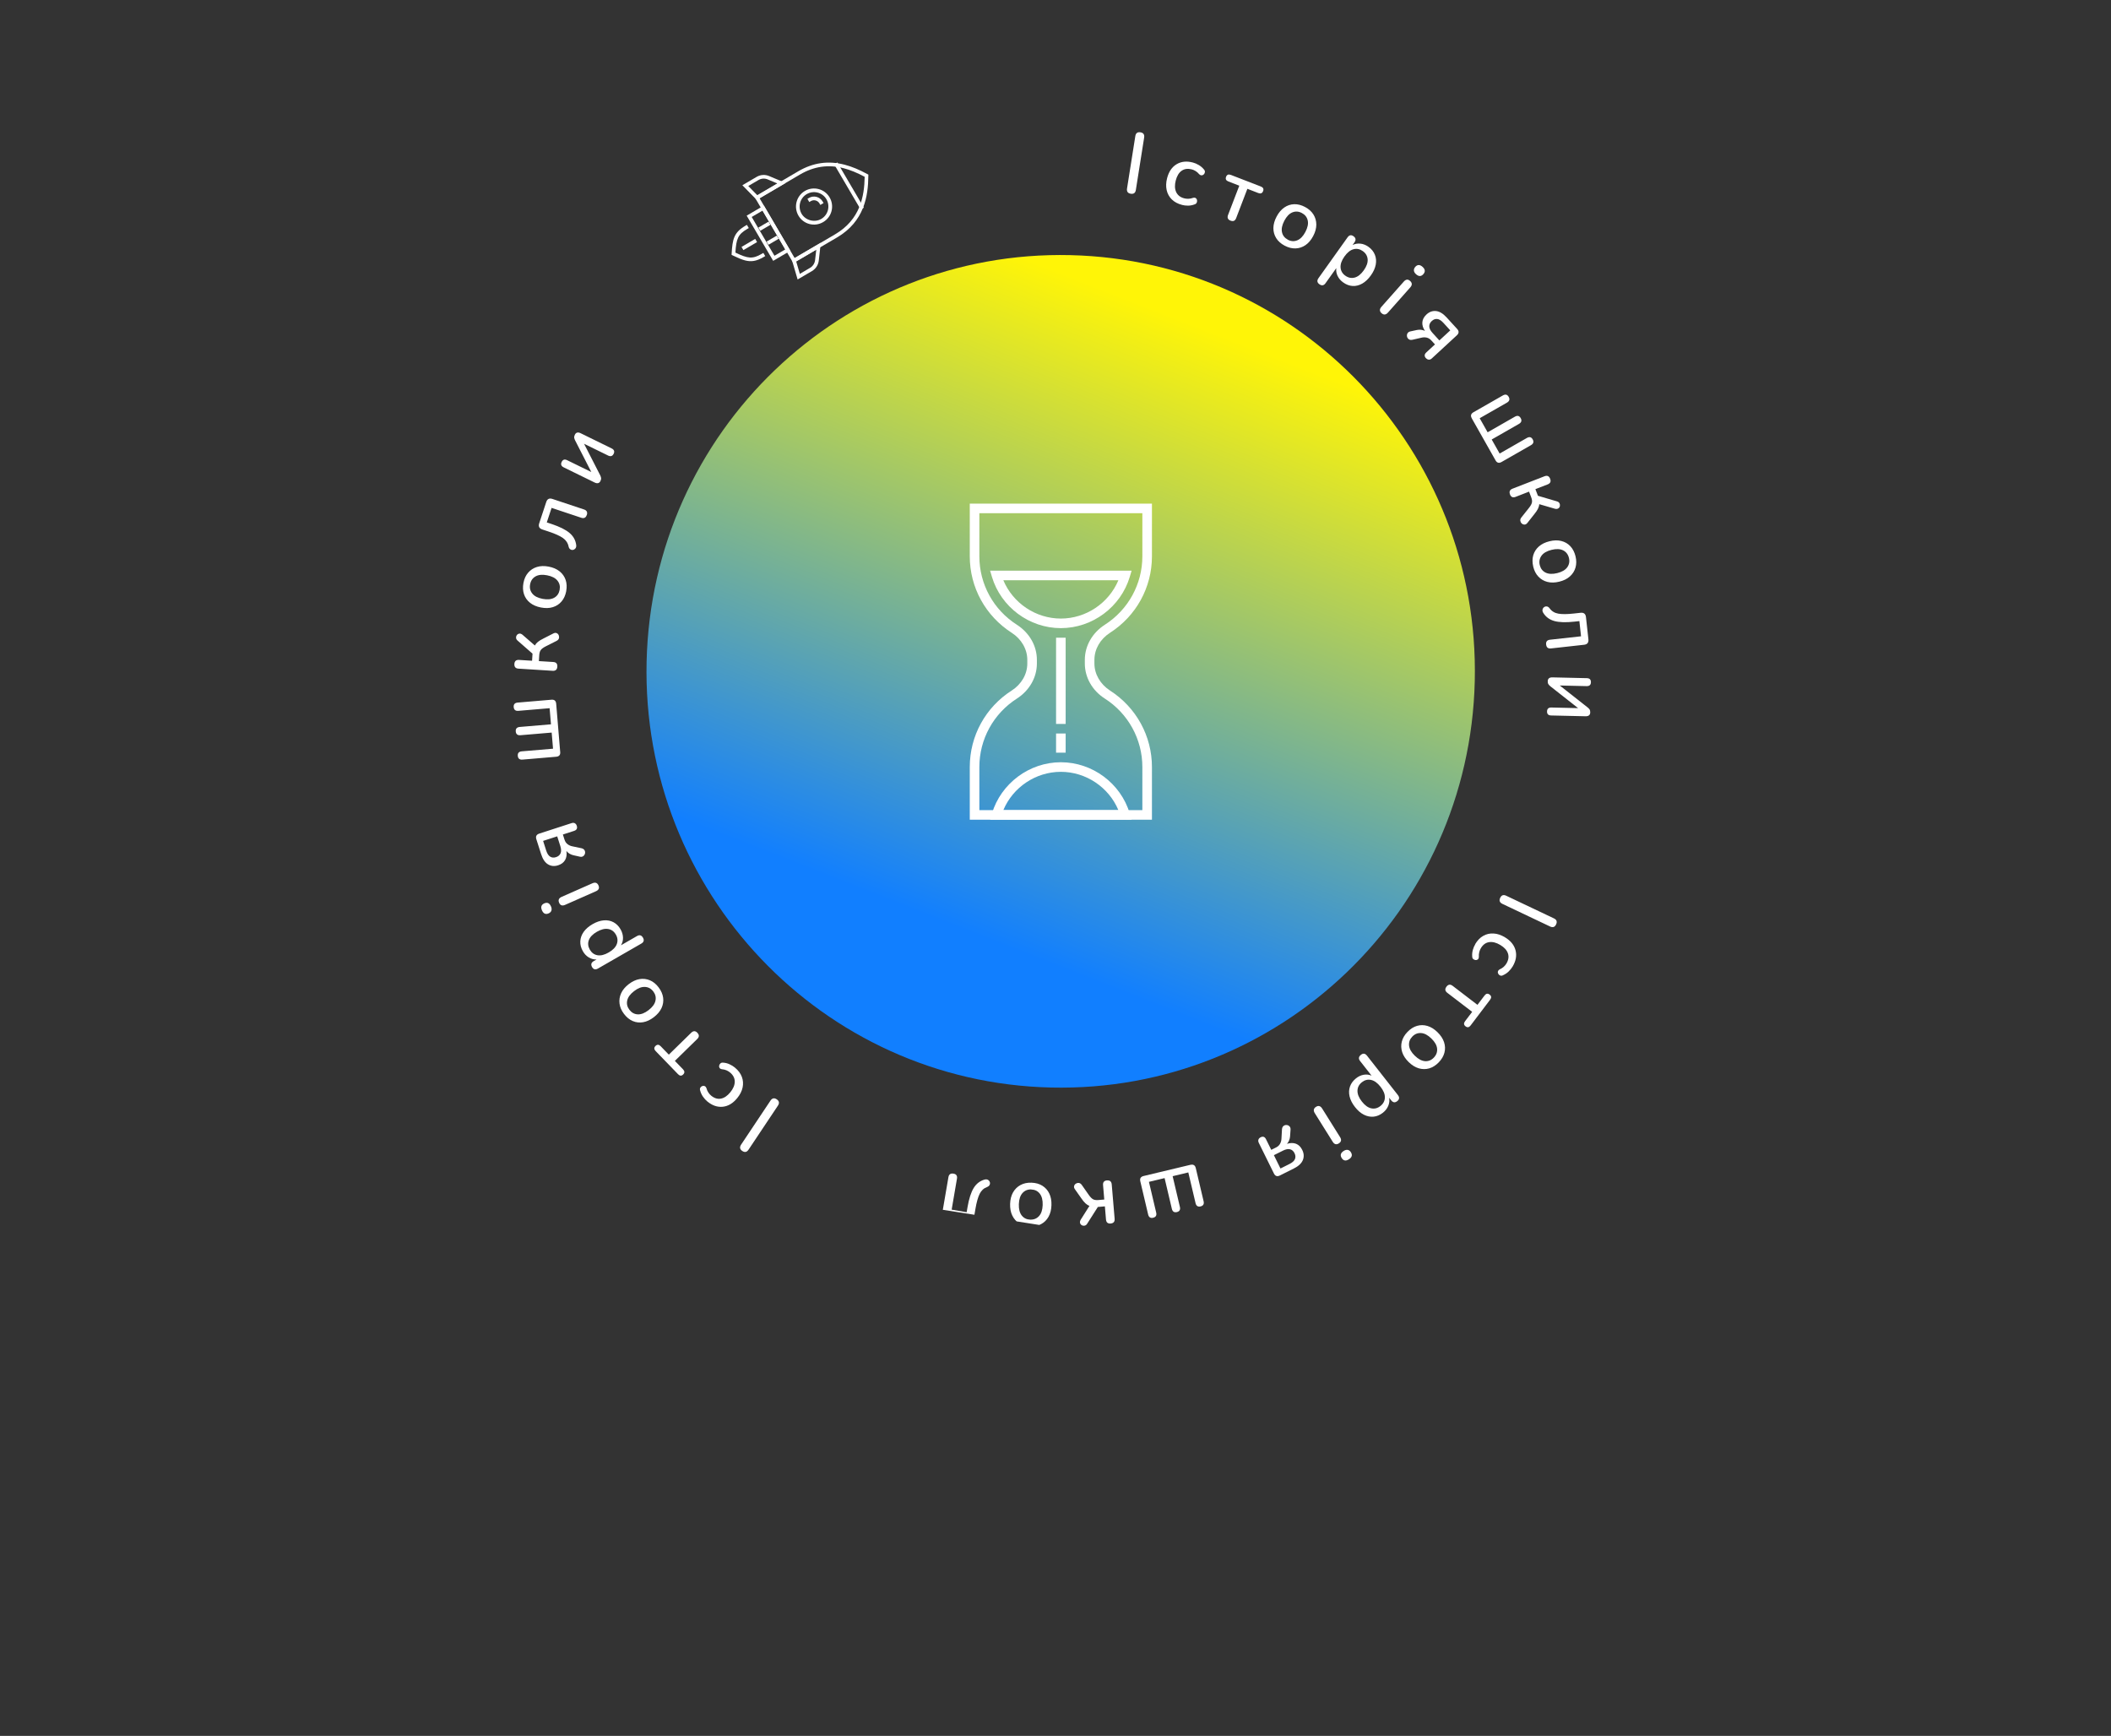 <svg width="394" height="324" viewBox="0 0 394 324" fill="none" xmlns="http://www.w3.org/2000/svg">
<rect x="0" y="0" width="394" height="324" fill="#333333" stroke="none"/>
<path d="M196.149 202.988C238.833 203.987 274.249 170.017 275.253 127.114C276.257 84.21 242.47 48.62 199.786 47.621C157.103 46.622 121.687 80.592 120.683 123.495C119.678 166.399 153.466 201.989 196.149 202.988Z" fill="url(#paint0_linear_127_1019)"/>
<g clip-path="url(#clip0_127_1019)">
<path d="M211.042 36.158C210.494 36.072 210.264 35.748 210.351 35.181L211.897 25.409C211.984 24.847 212.307 24.605 212.855 24.697C213.402 24.783 213.632 25.112 213.546 25.674L211.999 35.446C211.912 36.008 211.589 36.25 211.042 36.158Z" fill="white"/>
<path d="M220.585 38.233C219.807 38.032 219.181 37.689 218.701 37.218C218.221 36.741 217.901 36.165 217.748 35.484C217.594 34.803 217.62 34.055 217.832 33.247C218.144 32.039 218.733 31.174 219.595 30.656C220.457 30.139 221.47 30.027 222.633 30.333C222.998 30.427 223.361 30.579 223.73 30.797C224.1 31.015 224.424 31.284 224.702 31.627C224.839 31.773 224.901 31.933 224.887 32.099C224.874 32.266 224.807 32.413 224.694 32.531C224.581 32.65 224.444 32.718 224.288 32.727C224.132 32.735 223.975 32.663 223.811 32.509C223.609 32.267 223.388 32.073 223.149 31.927C222.91 31.78 222.674 31.677 222.436 31.616C221.7 31.424 221.075 31.506 220.553 31.868C220.032 32.224 219.664 32.837 219.444 33.688C219.225 34.544 219.248 35.262 219.524 35.852C219.801 36.443 220.301 36.834 221.037 37.021C221.275 37.082 221.53 37.11 221.804 37.102C222.078 37.094 222.365 37.039 222.67 36.93C222.882 36.876 223.053 36.89 223.182 36.977C223.307 37.064 223.386 37.192 223.416 37.349C223.445 37.507 223.427 37.663 223.36 37.821C223.293 37.974 223.159 38.086 222.969 38.146C222.575 38.299 222.17 38.376 221.757 38.383C221.339 38.383 220.949 38.342 220.59 38.244L220.585 38.233Z" fill="white"/>
<path d="M229.677 41.19C229.167 40.992 229.013 40.639 229.204 40.126L231.303 34.659L229.263 33.868C228.822 33.696 228.681 33.408 228.84 32.996C228.994 32.594 229.289 32.48 229.731 32.647L235.32 34.81C235.756 34.983 235.903 35.265 235.749 35.667C235.589 36.079 235.294 36.199 234.852 36.032L232.812 35.241L230.719 40.708C230.522 41.221 230.176 41.382 229.677 41.184L229.677 41.19Z" fill="white"/>
<path d="M239.771 45.856C239.072 45.482 238.543 45.014 238.191 44.447C237.839 43.879 237.661 43.251 237.668 42.567C237.675 41.883 237.872 41.165 238.267 40.425C238.658 39.685 239.136 39.121 239.702 38.729C240.262 38.342 240.878 38.136 241.544 38.115C242.209 38.094 242.892 38.268 243.591 38.642C244.27 39.005 244.788 39.472 245.146 40.04C245.498 40.607 245.676 41.235 245.679 41.925C245.677 42.614 245.481 43.327 245.09 44.067C244.7 44.807 244.216 45.371 243.651 45.758C243.085 46.144 242.464 46.345 241.798 46.366C241.133 46.387 240.461 46.219 239.777 45.856L239.771 45.856ZM240.363 44.743C240.947 45.057 241.535 45.092 242.12 44.857C242.705 44.622 243.213 44.098 243.639 43.289C244.065 42.481 244.213 41.771 244.077 41.156C243.942 40.54 243.579 40.075 242.994 39.766C242.399 39.445 241.812 39.405 241.227 39.635C240.642 39.864 240.14 40.384 239.714 41.192C239.288 42.001 239.14 42.715 239.27 43.331C239.4 43.952 239.768 44.417 240.363 44.737L240.363 44.743Z" fill="white"/>
<path d="M246.257 53.059C245.822 52.746 245.766 52.366 246.083 51.918L251.509 44.305C251.826 43.858 252.199 43.79 252.623 44.096C253.058 44.409 253.114 44.789 252.797 45.236L252.44 45.736C252.891 45.505 253.383 45.422 253.91 45.475C254.438 45.528 254.937 45.731 255.419 46.073C255.983 46.478 256.381 46.972 256.61 47.549C256.839 48.126 256.894 48.743 256.77 49.399C256.646 50.061 256.345 50.731 255.855 51.412C255.366 52.094 254.832 52.601 254.247 52.933C253.663 53.265 253.061 53.413 252.452 53.377C251.837 53.341 251.248 53.118 250.684 52.707C250.213 52.371 249.869 51.961 249.646 51.492C249.423 51.023 249.345 50.534 249.407 50.041L247.397 52.862C247.08 53.309 246.697 53.371 246.252 53.053L246.257 53.059ZM251.095 51.456C251.643 51.85 252.221 51.97 252.829 51.812C253.437 51.653 254.006 51.202 254.536 50.458C255.066 49.714 255.309 49.031 255.26 48.403C255.211 47.781 254.914 47.271 254.366 46.877C253.817 46.483 253.245 46.363 252.637 46.516C252.034 46.67 251.465 47.121 250.935 47.865C250.406 48.609 250.162 49.298 250.206 49.925C250.25 50.552 250.546 51.068 251.094 51.461L251.095 51.456Z" fill="white"/>
<path d="M257.853 58.457C257.453 58.097 257.451 57.699 257.843 57.255L262.01 52.553C262.396 52.12 262.789 52.08 263.184 52.439C263.589 52.804 263.601 53.203 263.22 53.637L259.054 58.339C258.662 58.782 258.264 58.816 257.853 58.457ZM264.291 51.185C264.05 50.968 263.916 50.74 263.896 50.502C263.876 50.264 263.957 50.036 264.144 49.819C264.547 49.36 265.003 49.356 265.506 49.806C266.009 50.257 266.056 50.712 265.653 51.171C265.249 51.631 264.794 51.635 264.291 51.185Z" fill="white"/>
<path d="M266.148 66.87C265.808 66.498 265.826 66.137 266.202 65.784L267.825 64.286L267.139 63.536C266.885 63.259 266.599 63.083 266.27 63.013C265.941 62.943 265.614 62.948 265.288 63.034L263.613 63.42C263.332 63.476 263.103 63.443 262.933 63.316C262.762 63.189 262.653 63.022 262.609 62.815C262.566 62.608 262.592 62.41 262.692 62.226C262.792 62.043 262.965 61.917 263.219 61.859L264.46 61.592C264.703 61.54 264.961 61.531 265.223 61.555C265.489 61.584 265.732 61.655 265.951 61.769C265.583 61.206 265.422 60.659 265.47 60.134C265.517 59.608 265.777 59.131 266.243 58.696C266.782 58.2 267.372 57.987 268.027 58.057C268.678 58.127 269.333 58.52 269.994 59.243L271.961 61.394C272.337 61.806 272.323 62.203 271.913 62.582L267.24 66.897C267.06 67.066 266.869 67.143 266.677 67.128C266.484 67.118 266.312 67.029 266.159 66.86L266.148 66.87ZM267.364 62.135L268.645 63.54L270.678 61.664L269.397 60.259C269.001 59.824 268.616 59.584 268.254 59.539C267.886 59.499 267.548 59.623 267.233 59.914C266.908 60.21 266.752 60.547 266.76 60.925C266.768 61.297 266.968 61.7 267.369 62.141L267.364 62.135Z" fill="white"/>
<path d="M274.697 78.071C274.426 77.594 274.53 77.222 275.004 76.949L280.492 73.811C280.966 73.538 281.332 73.626 281.583 74.075C281.839 74.524 281.725 74.885 281.25 75.158L276.171 78.063L277.654 80.685L282.733 77.78C283.208 77.507 283.573 77.595 283.824 78.044C284.08 78.493 283.966 78.854 283.492 79.127L278.412 82.032L279.895 84.654L284.974 81.749C285.449 81.476 285.814 81.565 286.065 82.013C286.316 82.462 286.207 82.823 285.733 83.096L280.245 86.234C279.77 86.507 279.395 86.402 279.129 85.926L274.686 78.065L274.697 78.071Z" fill="white"/>
<path d="M281.831 92.278C281.637 91.767 281.788 91.408 282.302 91.213L288.263 88.896C288.771 88.7 289.128 88.852 289.322 89.368C289.517 89.868 289.355 90.221 288.847 90.417L286.568 91.301L287.043 92.537L290.539 93.567C290.793 93.628 290.964 93.75 291.057 93.927C291.15 94.104 291.173 94.283 291.137 94.469C291.101 94.656 290.998 94.797 290.838 94.896C290.677 95.002 290.467 95.018 290.213 94.957L287.286 94.106C287.272 94.391 287.188 94.677 287.04 94.972C286.891 95.266 286.671 95.6 286.363 95.973L285.065 97.616C284.9 97.818 284.723 97.917 284.525 97.913C284.327 97.903 284.159 97.841 284.016 97.704C283.872 97.568 283.784 97.402 283.751 97.201C283.718 97 283.788 96.793 283.959 96.575L285.411 94.746C285.703 94.367 285.875 94.046 285.926 93.774C285.976 93.507 285.928 93.182 285.781 92.803L285.382 91.764L282.88 92.739C282.372 92.935 282.02 92.788 281.825 92.283L281.831 92.278Z" fill="white"/>
<path d="M286.171 105.78C285.984 105.006 285.982 104.3 286.164 103.651C286.351 103.009 286.695 102.46 287.21 102.006C287.721 101.552 288.385 101.224 289.194 101.027C290.002 100.825 290.742 100.808 291.404 100.975C292.066 101.137 292.628 101.462 293.087 101.948C293.545 102.434 293.872 103.064 294.059 103.833C294.242 104.586 294.239 105.286 294.057 105.929C293.87 106.572 293.526 107.126 293.01 107.585C292.5 108.045 291.84 108.373 291.027 108.57C290.213 108.772 289.478 108.784 288.817 108.616C288.155 108.449 287.593 108.119 287.129 107.633C286.671 107.147 286.348 106.527 286.166 105.774L286.171 105.78ZM287.386 105.479C287.542 106.128 287.904 106.594 288.469 106.875C289.034 107.156 289.756 107.187 290.64 106.972C291.524 106.752 292.148 106.389 292.516 105.88C292.879 105.37 292.988 104.788 292.828 104.139C292.668 103.479 292.305 103.008 291.751 102.727C291.192 102.446 290.47 102.411 289.585 102.631C288.701 102.851 288.072 103.213 287.704 103.728C287.335 104.243 287.226 104.825 287.386 105.485L287.386 105.479Z" fill="white"/>
<path d="M288.569 120.296C288.51 119.76 288.755 119.465 289.294 119.405L295.086 118.766L294.777 115.928L293.834 116.032C292.25 116.206 290.998 116.165 290.089 115.91C289.18 115.655 288.487 115.136 288.012 114.352C287.894 114.136 287.856 113.935 287.908 113.749C287.955 113.557 288.059 113.412 288.208 113.311C288.358 113.206 288.526 113.171 288.712 113.196C288.899 113.222 289.07 113.338 289.22 113.539C289.611 114.082 290.152 114.415 290.837 114.536C291.523 114.661 292.482 114.655 293.721 114.517L294.998 114.376C295.602 114.309 295.942 114.579 296.008 115.191L296.462 119.33C296.528 119.942 296.259 120.279 295.65 120.346L289.475 121.031C288.931 121.09 288.632 120.849 288.574 120.302L288.569 120.296Z" fill="white"/>
<path d="M288.87 127.17C288.879 126.664 289.176 126.42 289.754 126.433L296.161 126.579C296.686 126.588 296.941 126.844 296.932 127.339C296.918 127.834 296.655 128.074 296.13 128.064L291.12 127.95L296.292 132.022C296.427 132.12 296.549 132.244 296.655 132.384C296.76 132.524 296.81 132.721 296.803 132.968C296.794 133.464 296.498 133.702 295.92 133.69L289.513 133.544C288.988 133.534 288.733 133.284 288.741 132.8C288.75 132.294 289.019 132.048 289.544 132.058L294.538 132.172L289.365 128.1C289.236 128.002 289.125 127.878 289.019 127.738C288.913 127.598 288.864 127.407 288.87 127.17Z" fill="white"/>
<path d="M279.999 167.582C280.238 167.076 280.609 166.944 281.122 167.19L290.022 171.415C290.536 171.656 290.672 172.034 290.433 172.54C290.193 173.045 289.822 173.178 289.309 172.931L280.409 168.707C279.896 168.46 279.76 168.087 279.999 167.582Z" fill="white"/>
<path d="M275.342 176.208C275.752 175.518 276.254 175.004 276.844 174.672C277.434 174.34 278.074 174.194 278.768 174.24C279.463 174.274 280.164 174.514 280.882 174.943C281.949 175.583 282.605 176.391 282.862 177.374C283.119 178.357 282.935 179.36 282.321 180.397C282.128 180.721 281.876 181.032 281.572 181.329C281.263 181.627 280.908 181.862 280.508 182.036C280.327 182.13 280.16 182.143 280.002 182.081C279.845 182.019 279.726 181.917 279.643 181.772C279.559 181.628 279.534 181.481 279.574 181.327C279.608 181.173 279.722 181.038 279.915 180.929C280.205 180.804 280.449 180.643 280.657 180.454C280.864 180.265 281.03 180.063 281.158 179.849C281.55 179.195 281.645 178.564 281.445 177.961C281.25 177.359 280.772 176.834 280.017 176.381C279.263 175.929 278.57 175.755 277.927 175.852C277.29 175.95 276.773 176.328 276.386 176.988C276.258 177.202 276.16 177.44 276.093 177.706C276.021 177.972 275.996 178.267 276.017 178.591C276.006 178.812 275.945 178.97 275.827 179.072C275.705 179.168 275.569 179.21 275.408 179.197C275.248 179.183 275.107 179.122 274.973 179.013C274.844 178.905 274.777 178.751 274.776 178.546C274.738 178.124 274.78 177.711 274.891 177.307C275.003 176.903 275.16 176.544 275.353 176.22L275.342 176.208Z" fill="white"/>
<path d="M269.969 184.164C270.302 183.728 270.685 183.677 271.119 184.005L275.754 187.555L277.079 185.81C277.366 185.431 277.679 185.376 278.03 185.647C278.371 185.906 278.398 186.226 278.111 186.605L274.481 191.398C274.194 191.777 273.881 191.831 273.54 191.572C273.189 191.307 273.157 190.982 273.443 190.608L274.768 188.863L270.132 185.314C269.698 184.98 269.642 184.6 269.969 184.175L269.969 184.164Z" fill="white"/>
<path d="M262.691 192.612C263.244 192.041 263.836 191.661 264.478 191.478C265.119 191.294 265.767 191.299 266.422 191.493C267.077 191.687 267.701 192.079 268.299 192.664C268.897 193.249 269.305 193.867 269.519 194.519C269.733 195.171 269.76 195.819 269.594 196.468C269.428 197.117 269.071 197.729 268.517 198.3C267.98 198.855 267.389 199.225 266.752 199.414C266.111 199.598 265.463 199.592 264.802 199.403C264.147 199.209 263.518 198.822 262.92 198.238C262.322 197.653 261.919 197.035 261.705 196.378C261.497 195.721 261.47 195.067 261.636 194.418C261.802 193.769 262.154 193.167 262.691 192.612ZM263.59 193.486C263.127 193.964 262.928 194.52 262.988 195.148C263.048 195.776 263.407 196.414 264.062 197.05C264.716 197.686 265.353 198.024 265.978 198.066C266.603 198.108 267.15 197.887 267.607 197.409C268.076 196.92 268.281 196.365 268.226 195.737C268.166 195.109 267.812 194.477 267.158 193.841C266.503 193.205 265.867 192.861 265.236 192.819C264.606 192.777 264.059 192.998 263.591 193.481L263.59 193.486Z" fill="white"/>
<path d="M253.995 196.889C254.413 196.554 254.797 196.606 255.134 197.037L260.9 204.387C261.237 204.819 261.203 205.194 260.79 205.524C260.371 205.859 259.988 205.808 259.65 205.376L259.272 204.894C259.365 205.394 259.314 205.893 259.112 206.389C258.911 206.88 258.584 207.311 258.121 207.681C257.575 208.112 256.994 208.364 256.38 208.425C255.766 208.486 255.161 208.364 254.565 208.065C253.969 207.766 253.409 207.286 252.895 206.625C252.376 205.963 252.044 205.305 251.889 204.651C251.735 203.991 251.76 203.373 251.966 202.791C252.171 202.208 252.55 201.704 253.092 201.268C253.544 200.908 254.032 200.684 254.539 200.601C255.047 200.519 255.537 200.576 255.994 200.776L253.857 198.051C253.519 197.62 253.565 197.234 253.995 196.894L253.995 196.889ZM254.18 202.006C253.65 202.427 253.378 202.952 253.362 203.582C253.347 204.212 253.619 204.888 254.184 205.606C254.748 206.323 255.333 206.746 255.943 206.873C256.553 207 257.123 206.851 257.653 206.43C258.183 206.009 258.455 205.489 258.476 204.86C258.496 204.236 258.224 203.559 257.659 202.842C257.095 202.124 256.51 201.702 255.895 201.569C255.28 201.436 254.71 201.585 254.181 202.001L254.18 202.006Z" fill="white"/>
<path d="M245.62 206.592C246.074 206.302 246.454 206.413 246.772 206.913L250.109 212.241C250.417 212.73 250.344 213.12 249.89 213.41C249.431 213.705 249.044 213.605 248.737 213.11L245.4 207.783C245.087 207.282 245.161 206.887 245.62 206.592ZM250.784 214.823C251.055 214.653 251.311 214.585 251.544 214.629C251.778 214.673 251.975 214.812 252.128 215.062C252.456 215.579 252.333 216.02 251.762 216.385C251.193 216.745 250.746 216.669 250.418 216.152C250.09 215.634 250.214 215.193 250.784 214.828L250.784 214.823Z" fill="white"/>
<path d="M235.274 212.28C235.724 212.054 236.061 212.173 236.29 212.637L237.269 214.62L238.175 214.169C238.511 214.003 238.758 213.773 238.917 213.474C239.077 213.18 239.162 212.861 239.174 212.516L239.27 210.792C239.295 210.502 239.392 210.291 239.559 210.159C239.726 210.028 239.917 209.967 240.125 209.983C240.333 209.993 240.517 210.078 240.665 210.225C240.813 210.373 240.883 210.575 240.87 210.833L240.78 212.106C240.763 212.358 240.702 212.603 240.604 212.852C240.506 213.1 240.367 213.314 240.197 213.499C240.839 213.3 241.407 213.295 241.896 213.487C242.385 213.678 242.773 214.064 243.05 214.632C243.377 215.29 243.41 215.922 243.165 216.529C242.915 217.142 242.359 217.664 241.485 218.1L238.88 219.404C238.38 219.654 238.006 219.528 237.763 219.025L234.944 213.314C234.837 213.093 234.815 212.893 234.877 212.707C234.94 212.522 235.076 212.383 235.279 212.28L235.274 212.28ZM239.459 214.767L237.761 215.614L238.988 218.1L240.686 217.252C241.213 216.987 241.55 216.686 241.69 216.343C241.83 216 241.805 215.638 241.616 215.251C241.421 214.853 241.144 214.608 240.784 214.515C240.425 214.416 239.981 214.502 239.453 214.766L239.459 214.767Z" fill="white"/>
<path d="M222.195 217.417C222.726 217.293 223.054 217.492 223.183 218.026L224.639 224.198C224.768 224.732 224.581 225.057 224.076 225.178C223.577 225.298 223.261 225.089 223.137 224.555L221.787 218.835L218.864 219.536L220.214 225.255C220.343 225.79 220.156 226.114 219.651 226.235C219.152 226.356 218.836 226.146 218.712 225.612L217.362 219.893L214.439 220.593L215.789 226.312C215.918 226.847 215.73 227.172 215.226 227.292C214.727 227.413 214.41 227.203 214.287 226.669L212.83 220.497C212.702 219.963 212.905 219.634 213.437 219.504L222.185 217.411L222.195 217.417Z" fill="white"/>
<path d="M206.612 220.329C207.156 220.28 207.449 220.532 207.496 221.078L208.036 227.479C208.084 228.026 207.833 228.321 207.29 228.369C206.757 228.413 206.469 228.167 206.422 227.615L206.216 225.169L204.903 225.282L202.938 228.368C202.809 228.594 202.642 228.726 202.447 228.764C202.252 228.803 202.071 228.778 201.91 228.689C201.748 228.6 201.637 228.465 201.587 228.28C201.532 228.094 201.574 227.891 201.704 227.661L203.338 225.075C203.075 224.981 202.82 224.817 202.579 224.595C202.338 224.373 202.086 224.064 201.816 223.663L200.61 221.954C200.465 221.742 200.421 221.541 200.479 221.35C200.537 221.159 200.651 221.019 200.822 220.914C200.993 220.815 201.177 220.775 201.374 220.801C201.577 220.828 201.753 220.955 201.913 221.178L203.249 223.087C203.53 223.473 203.791 223.729 204.031 223.854C204.271 223.979 204.596 224.022 204.999 223.988L206.103 223.892L205.877 221.208C205.829 220.662 206.074 220.367 206.607 220.318L206.612 220.329Z" fill="white"/>
<path d="M192.514 220.749C193.305 220.778 193.982 220.962 194.548 221.319C195.115 221.676 195.546 222.155 195.843 222.774C196.139 223.392 196.274 224.12 196.243 224.959C196.218 225.799 196.032 226.517 195.697 227.114C195.362 227.712 194.9 228.169 194.31 228.484C193.721 228.8 193.034 228.943 192.242 228.915C191.472 228.887 190.801 228.698 190.239 228.347C189.678 227.996 189.241 227.51 188.94 226.892C188.638 226.274 188.503 225.545 188.528 224.706C188.554 223.866 188.74 223.148 189.08 222.551C189.421 221.954 189.888 221.497 190.477 221.182C191.066 220.866 191.743 220.722 192.514 220.749ZM192.473 222.008C191.809 221.986 191.267 222.212 190.842 222.681C190.417 223.151 190.195 223.845 190.16 224.76C190.131 225.674 190.31 226.378 190.698 226.872C191.087 227.365 191.615 227.623 192.278 227.645C192.952 227.668 193.499 227.447 193.924 226.983C194.349 226.519 194.571 225.83 194.606 224.916C194.635 224.001 194.456 223.297 194.068 222.799C193.68 222.3 193.146 222.042 192.472 222.019L192.473 222.008Z" fill="white"/>
<path d="M177.958 219.057C178.484 219.147 178.704 219.465 178.607 220.005L177.618 225.78L180.418 226.264L180.578 225.324C180.849 223.742 181.235 222.549 181.731 221.739C182.227 220.928 182.917 220.402 183.792 220.16C184.031 220.102 184.233 220.123 184.4 220.222C184.566 220.322 184.678 220.457 184.739 220.633C184.794 220.808 184.786 220.98 184.707 221.154C184.629 221.328 184.473 221.455 184.243 221.551C183.615 221.778 183.149 222.213 182.839 222.839C182.529 223.47 182.269 224.4 182.058 225.629L181.839 226.9C181.734 227.504 181.384 227.756 180.784 227.651L176.703 226.947C176.103 226.842 175.852 226.49 175.957 225.886L177.013 219.732C177.104 219.192 177.421 218.965 177.957 219.062L177.958 219.057Z" fill="white"/>
<path d="M144.972 205.187C145.433 205.501 145.505 205.893 145.192 206.368L139.709 214.587C139.391 215.061 139.007 215.139 138.54 214.831C138.078 214.517 138.007 214.125 138.319 213.65L143.802 205.431C144.121 204.957 144.51 204.879 144.972 205.187Z" fill="white"/>
<path d="M137.174 199.278C137.797 199.788 138.224 200.364 138.46 200.996C138.697 201.627 138.744 202.287 138.603 202.969C138.462 203.652 138.124 204.319 137.593 204.967C136.806 205.93 135.911 206.467 134.909 206.574C133.907 206.68 132.943 206.352 132.016 205.589C131.728 205.349 131.458 205.055 131.213 204.704C130.968 204.352 130.789 203.966 130.676 203.54C130.611 203.348 130.625 203.177 130.702 203.029C130.784 202.883 130.907 202.781 131.06 202.719C131.213 202.656 131.363 202.658 131.51 202.714C131.658 202.77 131.769 202.905 131.85 203.108C131.931 203.414 132.052 203.684 132.206 203.912C132.361 204.146 132.534 204.338 132.724 204.498C133.311 204.986 133.918 205.172 134.534 205.063C135.15 204.953 135.743 204.562 136.302 203.879C136.861 203.195 137.135 202.53 137.136 201.878C137.131 201.226 136.837 200.662 136.25 200.175C136.06 200.02 135.841 199.885 135.59 199.775C135.338 199.666 135.052 199.598 134.732 199.571C134.514 199.533 134.368 199.445 134.289 199.312C134.21 199.179 134.19 199.032 134.23 198.878C134.27 198.724 134.352 198.588 134.475 198.475C134.599 198.363 134.767 198.323 134.964 198.343C135.386 198.37 135.783 198.47 136.16 198.645C136.537 198.82 136.87 199.025 137.164 199.261L137.174 199.278Z" fill="white"/>
<path d="M130.15 192.765C130.533 193.161 130.524 193.548 130.136 193.928L125.956 198.015L127.481 199.588C127.807 199.928 127.817 200.251 127.502 200.559C127.198 200.856 126.877 200.841 126.551 200.501L122.376 196.188C122.05 195.849 122.039 195.53 122.344 195.227C122.659 194.92 122.98 194.936 123.306 195.275L124.83 196.849L129.009 192.762C129.403 192.377 129.784 192.38 130.156 192.765L130.15 192.765Z" fill="white"/>
<path d="M122.919 184.286C123.402 184.919 123.681 185.568 123.771 186.23C123.856 186.892 123.754 187.539 123.466 188.16C123.178 188.782 122.7 189.345 122.037 189.856C121.374 190.368 120.705 190.679 120.034 190.797C119.364 190.914 118.719 190.845 118.105 190.583C117.491 190.326 116.945 189.878 116.462 189.245C115.994 188.63 115.715 187.991 115.631 187.324C115.546 186.662 115.642 186.015 115.93 185.388C116.219 184.761 116.692 184.192 117.355 183.686C118.017 183.18 118.687 182.863 119.362 182.751C120.038 182.639 120.682 182.715 121.297 182.971C121.911 183.228 122.452 183.67 122.919 184.286ZM121.922 185.05C121.52 184.518 121.003 184.239 120.372 184.208C119.742 184.177 119.064 184.439 118.345 184.996C117.621 185.553 117.195 186.135 117.063 186.754C116.93 187.372 117.068 187.945 117.471 188.471C117.878 189.009 118.399 189.299 119.025 189.33C119.65 189.361 120.328 189.103 121.046 188.546C121.771 187.99 122.202 187.402 122.334 186.784C122.472 186.166 122.335 185.588 121.928 185.045L121.922 185.05Z" fill="white"/>
<path d="M120.004 175.014C120.27 175.48 120.166 175.852 119.691 176.124L111.604 180.777C111.13 181.05 110.765 180.956 110.503 180.501C110.237 180.035 110.341 179.663 110.816 179.391L111.345 179.088C110.841 179.106 110.359 178.98 109.901 178.709C109.443 178.439 109.071 178.049 108.781 177.533C108.435 176.929 108.279 176.312 108.309 175.694C108.34 175.076 108.546 174.493 108.932 173.941C109.318 173.395 109.873 172.91 110.596 172.494C111.318 172.077 112.016 171.842 112.689 171.784C113.361 171.726 113.966 171.848 114.504 172.133C115.047 172.424 115.491 172.872 115.836 173.481C116.121 173.986 116.267 174.5 116.279 175.023C116.29 175.546 116.16 176.019 115.892 176.442L118.888 174.716C119.362 174.443 119.732 174.548 120.003 175.019L120.004 175.014ZM114.946 174.445C114.611 173.857 114.136 173.505 113.519 173.399C112.903 173.287 112.198 173.462 111.409 173.913C110.62 174.37 110.118 174.889 109.901 175.477C109.684 176.064 109.746 176.654 110.081 177.242C110.416 177.83 110.892 178.182 111.503 178.293C112.113 178.404 112.818 178.235 113.607 177.778C114.396 177.322 114.904 176.803 115.121 176.21C115.338 175.617 115.282 175.027 114.947 174.439L114.946 174.445Z" fill="white"/>
<path d="M102.835 169.177C102.965 169.475 102.989 169.734 102.914 169.962C102.838 170.19 102.669 170.36 102.4 170.481C101.841 170.728 101.427 170.541 101.153 169.918C100.884 169.296 101.029 168.861 101.587 168.614C102.146 168.367 102.56 168.555 102.829 169.177L102.835 169.177ZM111.7 165.264C111.916 165.76 111.753 166.123 111.211 166.36L105.475 168.893C104.943 169.126 104.575 169 104.358 168.504C104.141 168.008 104.294 167.633 104.825 167.401L110.562 164.868C111.099 164.631 111.478 164.763 111.7 165.264Z" fill="white"/>
<path d="M107.649 154.125C107.802 154.607 107.636 154.927 107.146 155.086L105.055 155.763L105.366 156.732C105.482 157.094 105.671 157.373 105.94 157.574C106.209 157.776 106.507 157.91 106.842 157.969L108.523 158.322C108.804 158.39 108.996 158.518 109.099 158.701C109.202 158.89 109.236 159.085 109.188 159.293C109.14 159.501 109.035 159.668 108.868 159.794C108.701 159.921 108.49 159.959 108.236 159.903L107.001 159.626C106.757 159.571 106.521 159.473 106.292 159.338C106.063 159.202 105.873 159.037 105.717 158.835C105.817 159.503 105.736 160.064 105.472 160.525C105.208 160.986 104.774 161.31 104.175 161.506C103.483 161.731 102.853 161.672 102.291 161.337C101.729 161.002 101.295 160.366 100.998 159.43L100.107 156.649C99.936 156.118 100.119 155.766 100.648 155.593L106.682 153.635C106.916 153.56 107.12 153.565 107.287 153.66C107.459 153.754 107.574 153.906 107.644 154.119L107.649 154.125ZM104.578 157.916L103.998 156.104L101.368 156.954L101.947 158.766C102.128 159.33 102.378 159.709 102.69 159.897C103.007 160.09 103.365 160.119 103.773 159.988C104.192 159.853 104.472 159.614 104.623 159.271C104.774 158.928 104.754 158.475 104.578 157.911L104.578 157.916Z" fill="white"/>
<path d="M104.561 140.356C104.603 140.902 104.358 141.197 103.814 141.246L97.523 141.779C96.98 141.828 96.686 141.592 96.642 141.078C96.598 140.564 96.848 140.28 97.396 140.237L103.219 139.745L102.966 136.737L97.144 137.229C96.6 137.272 96.306 137.042 96.262 136.528C96.218 136.014 96.468 135.735 97.011 135.687L102.834 135.195L102.582 132.186L96.759 132.678C96.215 132.727 95.922 132.491 95.877 131.977C95.833 131.463 96.083 131.179 96.632 131.137L102.923 130.603C103.466 130.555 103.759 130.806 103.807 131.353L104.555 140.361L104.561 140.356Z" fill="white"/>
<path d="M104.017 124.434C103.984 124.982 103.693 125.237 103.148 125.205L96.77 124.802C96.225 124.769 95.971 124.476 96.004 123.928C96.036 123.391 96.327 123.142 96.872 123.174L99.308 123.327L99.39 122.006L96.642 119.601C96.436 119.435 96.332 119.257 96.321 119.057C96.309 118.857 96.361 118.682 96.476 118.531C96.585 118.381 96.739 118.297 96.928 118.268C97.117 118.24 97.312 118.309 97.518 118.475L99.825 120.481C99.96 120.229 100.154 120.002 100.405 119.799C100.662 119.596 101.004 119.387 101.433 119.176L103.297 118.224C103.527 118.111 103.732 118.094 103.91 118.179C104.088 118.263 104.215 118.399 104.286 118.58C104.358 118.761 104.37 118.95 104.317 119.147C104.264 119.344 104.112 119.503 103.87 119.626L101.792 120.676C101.369 120.897 101.079 121.12 100.923 121.339C100.762 121.562 100.672 121.876 100.646 122.284L100.575 123.396L103.251 123.561C103.796 123.593 104.05 123.881 104.018 124.418L104.017 124.434Z" fill="white"/>
<path d="M105.682 110.335C105.53 111.12 105.241 111.763 104.803 112.269C104.371 112.776 103.823 113.131 103.17 113.33C102.517 113.53 101.782 113.547 100.959 113.388C100.136 113.228 99.46 112.936 98.929 112.511C98.393 112.086 98.017 111.555 97.802 110.919C97.587 110.284 97.553 109.576 97.699 108.797C97.844 108.033 98.132 107.401 98.57 106.895C99.002 106.388 99.551 106.033 100.204 105.828C100.857 105.624 101.598 105.601 102.415 105.76C103.232 105.919 103.909 106.212 104.445 106.642C104.981 107.073 105.356 107.609 105.571 108.239C105.786 108.875 105.821 109.572 105.677 110.33L105.682 110.335ZM104.45 110.096C104.574 109.44 104.442 108.868 104.043 108.374C103.644 107.88 103.001 107.551 102.11 107.378C101.218 107.204 100.496 107.276 99.95 107.588C99.404 107.901 99.069 108.385 98.946 109.042C98.816 109.709 98.948 110.287 99.342 110.78C99.735 111.274 100.373 111.602 101.27 111.776C102.161 111.949 102.883 111.877 103.434 111.571C103.985 111.264 104.32 110.774 104.45 110.107L104.45 110.096Z" fill="white"/>
<path d="M109.511 96.129C109.341 96.638 109.001 96.809 108.479 96.638L102.949 94.795L102.053 97.51L102.955 97.808C104.467 98.314 105.587 98.87 106.306 99.483C107.026 100.095 107.444 100.859 107.549 101.77C107.569 102.013 107.516 102.215 107.396 102.366C107.27 102.516 107.121 102.61 106.943 102.639C106.764 102.668 106.595 102.633 106.439 102.528C106.284 102.423 106.174 102.251 106.122 102.006C105.989 101.347 105.634 100.823 105.065 100.418C104.49 100.017 103.615 99.624 102.439 99.231L101.221 98.826C100.641 98.636 100.446 98.243 100.641 97.666L101.947 93.711C102.137 93.128 102.527 92.932 103.101 93.127L109 95.091C109.517 95.262 109.692 95.61 109.522 96.129L109.511 96.129Z" fill="white"/>
<path d="M112.084 89.758C111.863 90.211 111.494 90.311 110.976 90.059L105.216 87.235C104.745 87.007 104.617 86.667 104.832 86.219C105.048 85.772 105.39 85.665 105.861 85.899L110.365 88.105L107.356 82.228C107.273 82.079 107.216 81.919 107.177 81.745C107.142 81.571 107.179 81.374 107.286 81.153C107.502 80.705 107.871 80.61 108.388 80.868L114.148 83.692C114.619 83.925 114.747 84.255 114.538 84.692C114.317 85.144 113.974 85.256 113.498 85.028L109.009 82.828L112.018 88.704C112.092 88.848 112.148 89.007 112.182 89.181C112.216 89.356 112.185 89.548 112.078 89.758L112.084 89.758Z" fill="white"/>
<g clip-path="url(#clip1_127_1019)">
<path d="M148.067 49.111L140.827 36.755L148.959 31.987C151.748 30.351 154.593 29.947 157.658 30.746C158.984 31.092 160.365 31.665 161.891 32.497L162.073 32.594L162.069 32.8C162.034 36.591 161.334 41.325 156.201 44.336L148.062 49.103L148.067 49.111ZM141.767 37L148.314 48.165L155.858 43.741C160.596 40.962 161.319 36.575 161.384 32.998C159.978 32.247 158.706 31.724 157.486 31.406C154.608 30.655 151.931 31.039 149.31 32.576L141.767 37Z" fill="white"/>
<path d="M156.283 30.323L155.689 30.672L160.636 39.107L161.23 38.758L156.283 30.323Z" fill="white"/>
<path d="M151.08 41.812C150.207 41.584 149.476 41.031 149.025 40.251C148.573 39.472 148.447 38.564 148.673 37.697C148.899 36.831 149.454 36.093 150.227 35.64C151 35.187 151.914 35.063 152.781 35.288C153.647 35.514 154.385 36.069 154.838 36.842C155.296 37.623 155.422 38.532 155.196 39.398C154.971 40.264 154.415 41.002 153.636 41.453C152.855 41.912 151.946 42.038 151.08 41.812ZM152.609 35.948C151.916 35.767 151.191 35.87 150.572 36.228C149.95 36.593 149.513 37.176 149.332 37.869C149.152 38.562 149.255 39.287 149.613 39.907C150.337 41.142 152.049 41.588 153.284 40.864C153.906 40.499 154.343 39.916 154.523 39.223C154.704 38.53 154.601 37.805 154.243 37.185C153.879 36.564 153.295 36.127 152.602 35.946L152.609 35.948Z" fill="white"/>
<path d="M153.112 38.25L152.94 37.956C152.614 37.401 151.895 37.214 151.34 37.539L151.046 37.711L150.696 37.115L150.99 36.943C151.873 36.425 153.012 36.722 153.536 37.606L153.708 37.9L153.112 38.25Z" fill="white"/>
<path d="M144.307 48.686L139.361 40.252L142.57 38.37L147.516 46.804L144.307 48.686ZM140.3 40.496L144.547 47.738L146.563 46.555L142.325 39.309L140.309 40.492L140.3 40.496Z" fill="white"/>
<path d="M143.446 41.368L141.545 42.482L141.893 43.076L143.794 41.962L143.446 41.368Z" fill="white"/>
<path d="M144.977 43.98L143.076 45.095L143.424 45.689L145.325 44.574L144.977 43.98Z" fill="white"/>
<path d="M141.238 37.311L138.556 34.576L141.219 33.015C141.925 32.601 142.78 32.539 143.55 32.861L146.629 34.154L141.227 37.322L141.238 37.311ZM139.663 34.723L141.35 36.443L145.097 34.246L143.287 33.49C142.723 33.25 142.091 33.299 141.564 33.603L139.657 34.721L139.663 34.723Z" fill="white"/>
<path d="M148.867 52.159L147.79 48.483L153.191 45.316L152.817 48.634C152.726 49.45 152.251 50.18 151.545 50.594L148.882 52.156L148.867 52.159ZM148.603 48.802L149.282 51.114L151.189 49.996C151.709 49.69 152.064 49.149 152.128 48.547L152.352 46.598L148.605 48.795L148.603 48.802Z" fill="white"/>
<path d="M139.048 48.603C138.382 48.429 137.649 48.103 136.751 47.67L136.543 47.566L136.554 47.334C136.713 44.621 136.984 43.389 139.11 42.143L139.404 41.971L139.753 42.567L139.459 42.739C137.729 43.754 137.417 44.57 137.257 47.147C139.584 48.266 140.448 48.391 142.179 47.377L142.473 47.204L142.823 47.801L142.529 47.973C141.185 48.761 140.208 48.905 139.048 48.603Z" fill="white"/>
<path d="M140.951 44.591L138.396 46.089L138.745 46.683L141.299 45.185L140.951 44.591Z" fill="white"/>
</g>
</g>
<path d="M198 117.242C192.113 117.242 186.816 113.309 185.134 107.659L184.794 106.515L211.206 106.515L210.866 107.659C209.184 113.291 203.887 117.242 198 117.242ZM187.263 108.303C189.053 112.576 193.312 115.455 198 115.455C202.688 115.455 206.947 112.576 208.737 108.303L187.263 108.303Z" fill="white"/>
<path d="M211.206 153L184.794 153L185.134 151.856C186.816 146.224 192.113 142.273 198 142.273C203.887 142.273 209.184 146.206 210.866 151.856L211.206 153ZM187.263 151.212L208.737 151.212C206.947 146.939 202.688 144.061 198 144.061C193.312 144.061 189.053 146.939 187.263 151.212Z" fill="white"/>
<path d="M215 153L181 153L181 143.167C181 137.356 183.935 132.01 188.838 128.882C190.645 127.719 191.737 125.842 191.737 123.84L191.737 123.16C191.737 121.176 190.645 119.281 188.838 118.118C183.935 114.972 181 109.644 181 103.833L181 94L215 94L215 103.833C215 109.644 212.065 114.972 207.162 118.118C205.355 119.281 204.263 121.158 204.263 123.16L204.263 123.84C204.263 125.824 205.355 127.702 207.162 128.882C212.065 132.028 215 137.374 215 143.167L215 153ZM182.789 151.212L213.211 151.212L213.211 143.167C213.211 137.982 210.58 133.19 206.196 130.383C203.869 128.899 202.474 126.45 202.474 123.84L202.474 123.16C202.474 120.55 203.869 118.118 206.196 116.617C210.58 113.81 213.211 109.018 213.211 103.833L213.211 95.788L182.789 95.788L182.789 103.833C182.789 109.018 185.402 113.81 189.804 116.617C192.131 118.118 193.526 120.55 193.526 123.16L193.526 123.84C193.526 126.45 192.131 128.882 189.804 130.383C185.42 133.19 182.789 137.982 182.789 143.167L182.789 151.212Z" fill="white"/>
<path d="M198.895 119.03L197.105 119.03L197.105 135.121L198.895 135.121L198.895 119.03Z" fill="white"/>
<path d="M198.895 136.909L197.105 136.909L197.105 140.485L198.895 140.485L198.895 136.909Z" fill="white"/>
<defs>
<linearGradient id="paint0_linear_127_1019" x1="189.424" y1="47.378" x2="139.355" y2="175.015" gradientUnits="userSpaceOnUse">
<stop stop-color="#FFF507"/>
<stop offset="0.883" stop-color="#117FFF"/>
</linearGradient>
<clipPath id="clip0_127_1019">
<rect width="208.693" height="206.179" fill="white" transform="translate(110.879 6.895) rotate(8.918)"/>
</clipPath>
<clipPath id="clip1_127_1019">
<rect width="23" height="23" fill="white" transform="translate(140.722 26.267) rotate(14.611)"/>
</clipPath>
</defs>
</svg>
